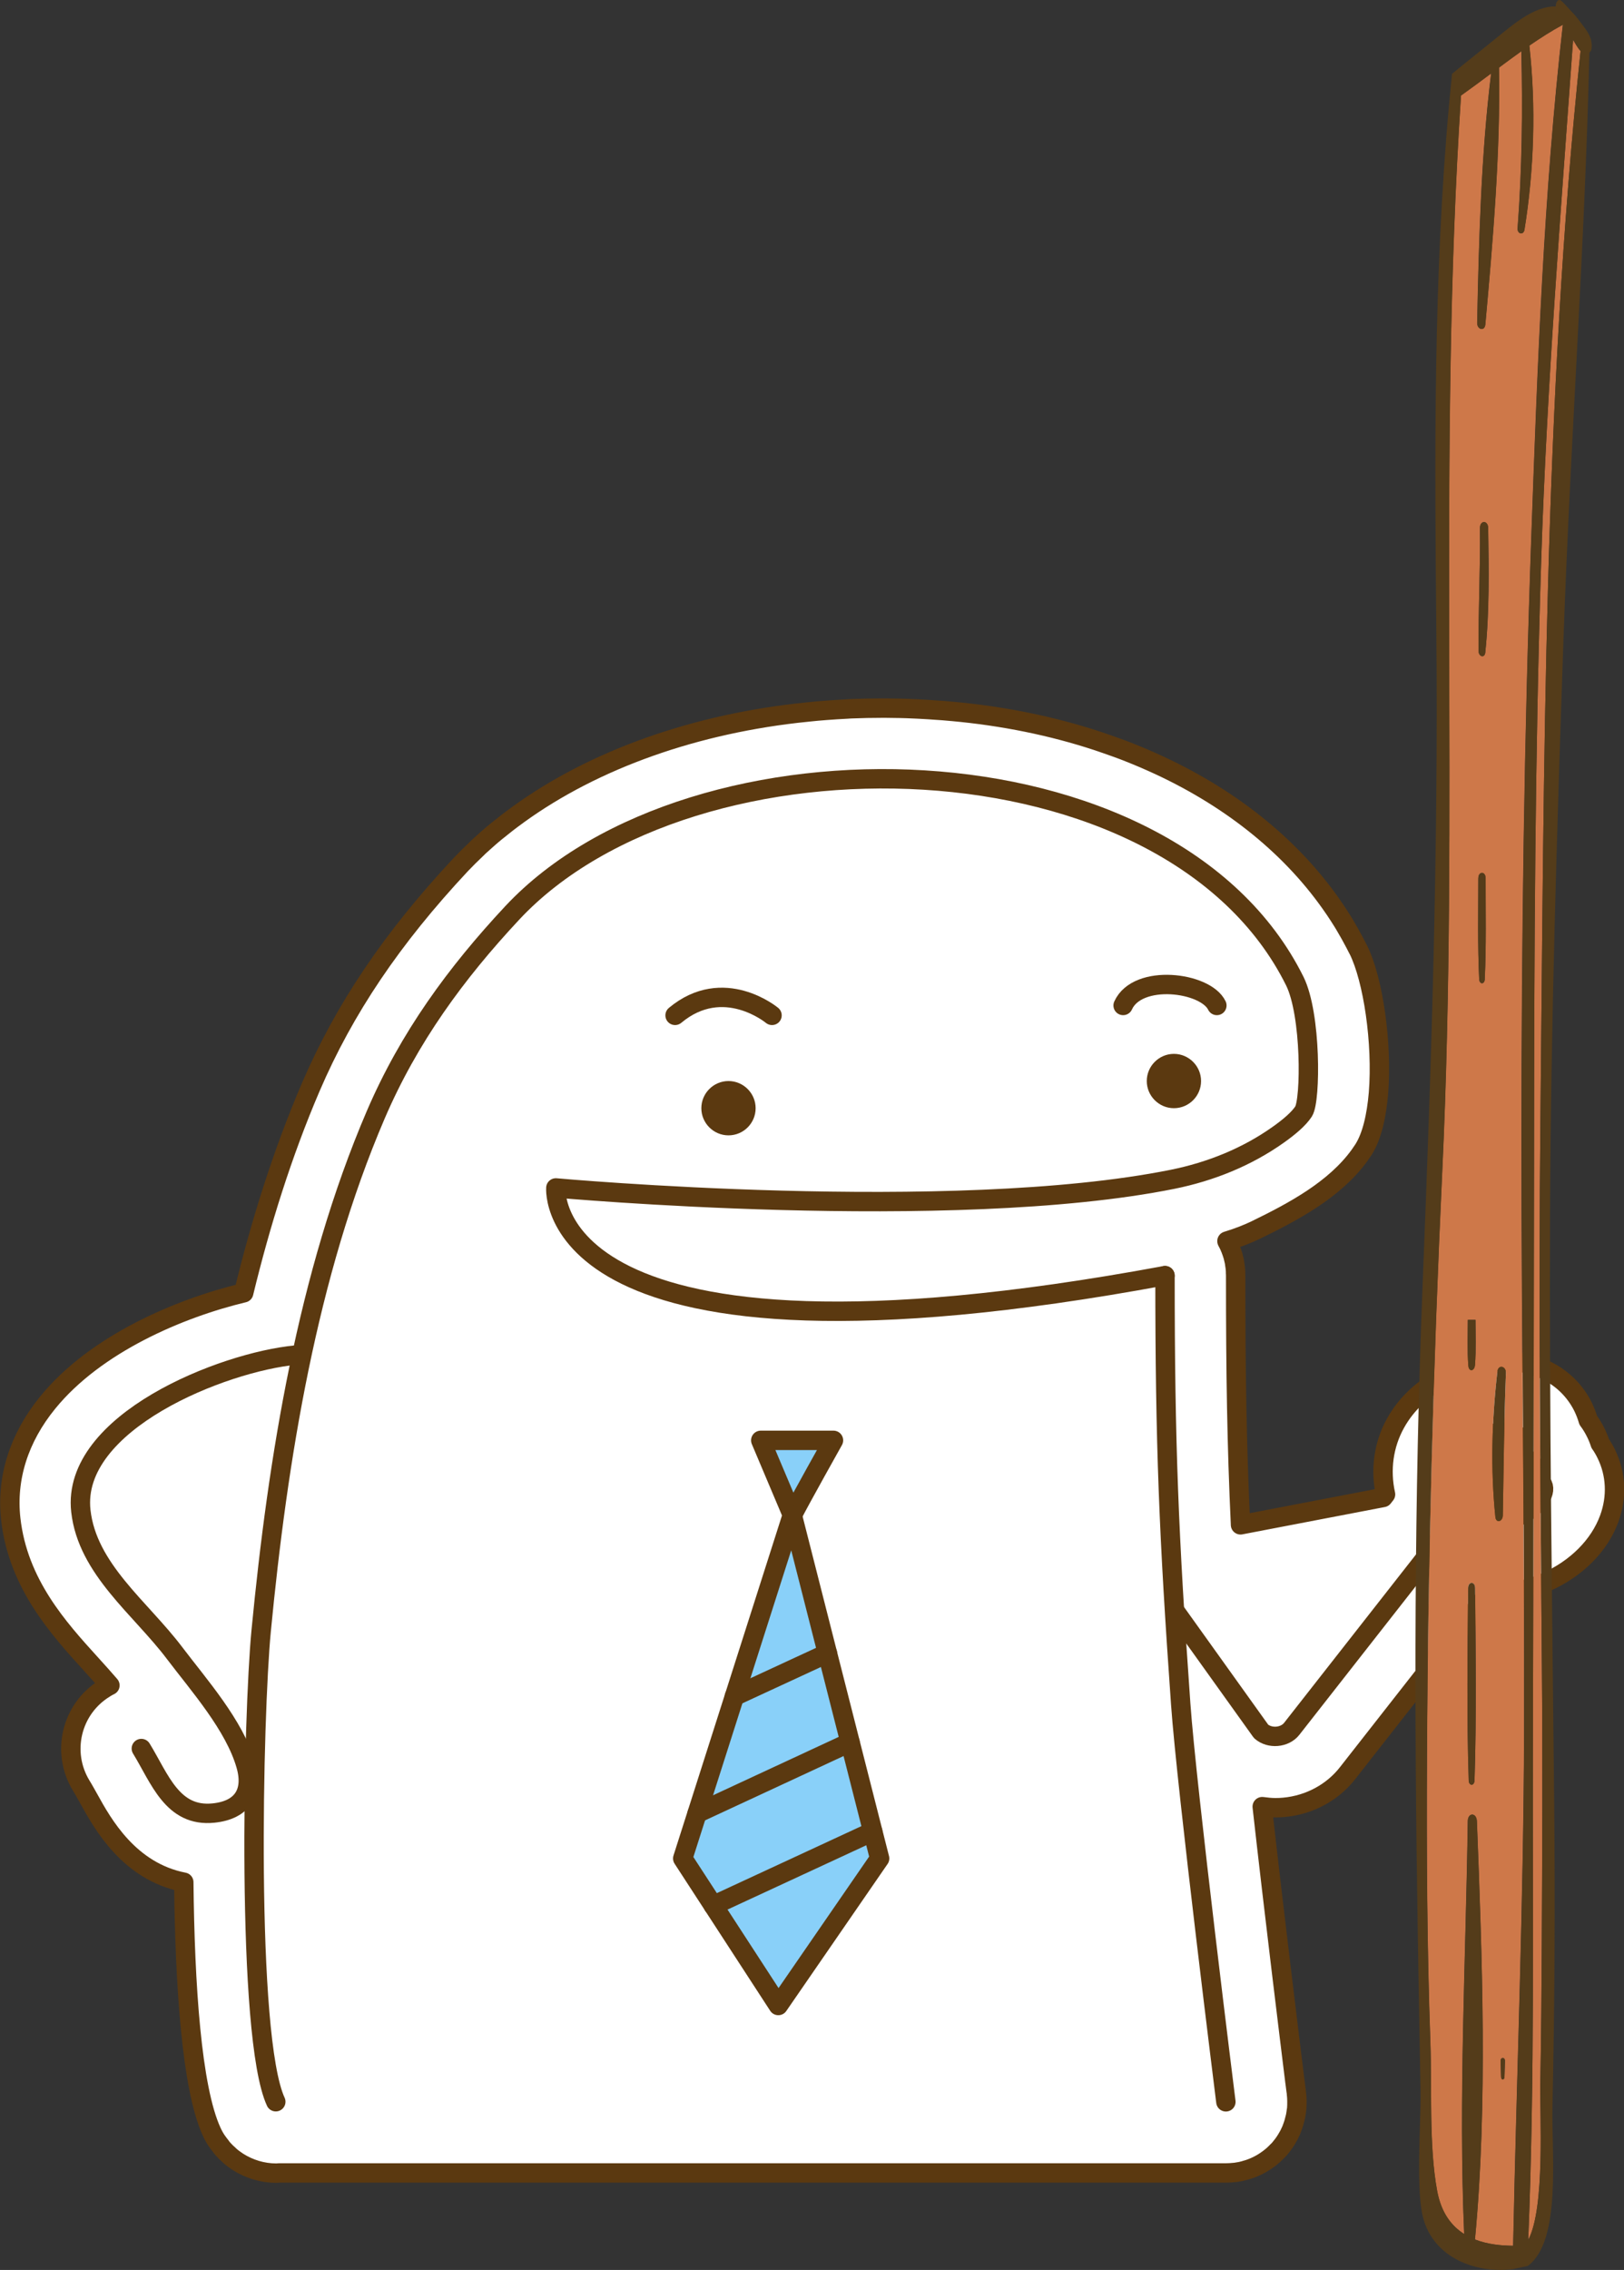 <?xml version="1.0" encoding="UTF-8"?>
<svg id="_圖層_2" data-name="圖層 2" xmlns="http://www.w3.org/2000/svg" viewBox="0 0 167.53 234">
  <rect x="0" y="0" width="167.53" height="234" fill="#333333" stroke="none"/>
  <defs>
    <style>
      .cls-1, .cls-2, .cls-3, .cls-4 {
        stroke: #5b3910;
        stroke-linecap: round;
        stroke-linejoin: round;
        stroke-width: 2px;
      }

      .cls-1, .cls-5 {
        fill: #5b3910;
      }

      .cls-2, .cls-6 {
        fill: #fff;
      }

      .cls-3 {
        fill: #89d0f9;
      }

      .cls-4 {
        fill: none;
      }

      .cls-7 {
        fill: #543c1a;
      }

      .cls-7, .cls-5, .cls-8, .cls-6 {
        stroke-width: 0px;
      }

      .cls-8 {
        fill: #ce7849;
      }
    </style>
  </defs>
  <g id="_圖層_2-2" data-name=" 圖層 2">
    <g>
      <g>
        <path class="cls-2" d="M165.68,149.83c-.18-.36-.38-.71-.61-1.03-.12-.38-.27-.75-.45-1.11-.22-.45-.48-.88-.78-1.28-.14-.49-.32-.94-.52-1.36-1.46-2.96-4.47-4.72-8.06-4.72-1.94,0-4,.51-5.96,1.48-2.39,1.18-4.19,2.83-5.34,4.9-1.23,2.21-1.59,4.81-1.03,7.34l-.25.32-14.71,2.82c-.38-8.19-.5-15.5-.5-25.67,0-.08,0-.16-.01-.24,0-.14,0-.29-.02-.43,0-.07-.01-.13-.02-.2,0-.08-.02-.15-.03-.22-.01-.08-.02-.16-.03-.24,0-.02,0-.04-.01-.06-.02-.12-.05-.23-.08-.35-.01-.06-.03-.11-.04-.17-.01-.05-.03-.11-.04-.16-.03-.11-.07-.23-.11-.34-.04-.1-.07-.2-.11-.3,0-.02-.02-.04-.02-.06-.04-.09-.08-.17-.11-.26-.05-.12-.11-.24-.17-.35-.03-.06-.06-.12-.09-.17,0,0,0-.02-.01-.03,1.25-.38,2.2-.77,2.99-1.15,3.86-1.88,8.14-4.16,10.69-7.69.14-.2.28-.4.41-.6.86-1.35,1.34-3.44,1.54-5.8.42-5.2-.56-11.75-2.07-14.79,0-.01-.01-.02-.02-.03-.22-.43-.44-.86-.68-1.29-.07-.13-.14-.25-.21-.38-.18-.32-.36-.63-.55-.95-.07-.12-.15-.25-.23-.37-.21-.33-.42-.67-.64-.99-.06-.08-.11-.17-.17-.25-4.2-6.17-10.38-11.19-18-14.74,0,0,0,0,0,0-.5-.23-1.01-.46-1.52-.68-.07-.03-.14-.06-.21-.09-.44-.19-.89-.37-1.34-.55-.12-.05-.23-.09-.35-.14-.38-.15-.77-.29-1.16-.43-.59-.21-1.18-.42-1.78-.62-.03,0-.06-.02-.09-.03-4.65-1.53-9.69-2.56-15-3.04-.04,0-.09,0-.13-.01-.51-.05-1.03-.09-1.55-.12-.23-.02-.47-.03-.7-.05-.35-.02-.7-.04-1.06-.06-.39-.02-.79-.03-1.18-.05-.23,0-.46-.01-.7-.02-.48-.01-.97-.02-1.45-.02-.1,0-.2,0-.3,0-.06,0-.12,0-.18,0-1,0-1.99.02-2.99.06-.18,0-.36.02-.55.03-.74.04-1.48.08-2.21.14-.59.04-1.17.1-1.76.16-.41.04-.82.08-1.23.13-11.41,1.32-21.73,5.16-29.42,10.95-.28.21-.57.43-.84.65-.26.21-.53.42-.79.63-.54.44-1.05.9-1.56,1.36-.15.13-.29.27-.43.41-.56.53-1.1,1.06-1.62,1.61-7.09,7.58-12,14.86-15.47,22.93-2.94,6.85-5.19,14.08-6.92,21.21-6.56,1.57-15.27,5.23-20.23,11.33-2.96,3.63-4.27,7.78-3.8,11.99.75,6.68,4.93,11.27,8.28,14.96.69.76,1.35,1.49,1.95,2.19-.19.09-.37.19-.55.31-3.44,2.11-4.51,6.6-2.4,10.04.27.43.51.89.77,1.34,1.43,2.59,4.16,7.5,9.8,8.6.11,10.55.8,21.22,2.88,25.73.15.33.32.64.52.93.14.21.3.4.45.6.06.08.11.16.18.23.2.23.41.43.64.63.03.03.06.06.09.09.25.22.52.42.8.6,0,0,0,0,.01.01,1.18.75,2.55,1.17,3.96,1.17.11,0,.22-.01.33-.02h97.64s.01,0,.02,0c0,0,.02,0,.02,0,.28,0,.56-.02.84-.05.02,0,.04,0,.06,0,.12-.02.24-.04.36-.06.11-.02.21-.03.32-.06.18-.04.36-.09.54-.15.06-.02.12-.03.18-.05.73-.24,1.4-.59,2-1.03.05-.04.1-.08.16-.12.14-.11.28-.22.41-.34.07-.06.13-.13.2-.19.11-.11.22-.22.33-.33.03-.03.05-.05.08-.08.04-.05.08-.1.12-.15.09-.11.18-.23.27-.34.06-.08.12-.17.18-.26.08-.12.16-.24.23-.37.05-.09.1-.17.15-.26.07-.13.14-.27.2-.41.04-.08.08-.16.11-.25.06-.16.12-.31.17-.47.02-.07.05-.14.07-.22.05-.18.1-.36.14-.54.01-.06.03-.12.04-.18.04-.2.06-.4.09-.6,0-.05.01-.1.02-.15.02-.21.02-.42.02-.64,0-.04,0-.08,0-.12,0-.25-.02-.51-.05-.77,0-.02-.01-.1-.03-.25-.02-.15-.04-.36-.08-.63-.01-.09-.02-.19-.04-.29-.5-4.05-2.2-17.83-3.38-28.4.45.06.9.11,1.36.11.3,0,.6-.01.89-.04,2.62-.24,5.02-1.54,6.57-3.54l14.54-18.55c.24.02.49.03.73.03h0c1.69,0,3.42-.38,5.15-1.14,3.15-1.38,5.54-3.77,6.56-6.56.82-2.24.71-4.61-.31-6.68Z"/>
        <g>
          <path class="cls-4" d="M30.52,139.69c-7.51.7-23.2,6.91-22.18,16.07.67,6,6.17,10.01,9.67,14.65,2.49,3.29,6.19,7.45,7.36,11.56.8,2.78-.38,4.63-3.34,4.93-4.25.44-5.55-3.55-7.45-6.65"/>
          <g>
            <path class="cls-1" d="M158.08,150.91c-.27-.55-1.08-.74-2.09-.61.73-.72,1.06-1.49.79-2.03-.44-.9-2.34-.87-4.24.07-1.14.56-1.81,1.21-2.2,1.9-.41.73-.45,1.56-.26,2.31.46,1.85,1.99,5.76,6.42,3.82,1.94-.85,3.08-2.42,2.64-3.32-.2-.41-.72-.62-1.4-.64.39-.55.55-1.09.34-1.5Z"/>
            <path class="cls-4" d="M116.42,159.39l13.67,19.09c.89.79,2.45.66,3.17-.27l20.34-25.95"/>
          </g>
          <path class="cls-6" d="M134.48,114.58c-1.55,2.42-5.69,4.45-8.14,5.64-11.29,5.47-69,2.25-69,2.25,0,0-1.66,20.97,62.84,9.04,0,17.42.39,26.78,1.62,44.15.61,8.68,4.66,41.02,4.66,41.02H28.44c-3.1-6.73-2.34-39.93-1.51-48.53,1.72-17.73,4.76-36.76,11.82-53.21,3.43-7.98,8.27-14.6,14.09-20.82,18.6-19.87,67.8-18.97,80.72,7.04,1.72,3.46,1.65,12.27.91,13.43Z"/>
          <g>
            <g>
              <path class="cls-4" d="M120.18,131.5c-64.49,11.94-62.84-9.04-62.84-9.04,0,0,40.83,3.7,63.62-.89,3.92-.79,7.68-2.3,10.94-4.62,1.11-.79,2.09-1.62,2.58-2.38.74-1.16.8-9.97-.91-13.43-12.92-26.01-62.12-26.92-80.72-7.04-5.82,6.23-10.66,12.84-14.09,20.82-7.06,16.45-10.11,35.48-11.82,53.21-.83,8.6-1.59,41.8,1.51,48.53"/>
              <path class="cls-4" d="M126.46,216.67s-4.05-32.33-4.66-41.02c-1.23-17.37-1.62-26.73-1.62-44.15"/>
            </g>
            <g>
              <path class="cls-3" d="M85.98,148.48h-7.5s3.26,7.71,3.26,7.71c.84-1.65,4.24-7.71,4.24-7.71Z"/>
              <g>
                <polygon class="cls-3" points="70.43 191.58 80.29 206.74 90.74 191.58 81.73 156.19 70.43 191.58"/>
                <line class="cls-3" x1="90.03" y1="188.81" x2="73.58" y2="196.43"/>
                <line class="cls-3" x1="87.69" y1="179.61" x2="71.92" y2="186.93"/>
                <line class="cls-3" x1="85.36" y1="170.43" x2="75.76" y2="174.87"/>
              </g>
            </g>
          </g>
          <g>
            <g>
              <path class="cls-5" d="M77.95,114.24c0,1.55-1.26,2.8-2.8,2.8s-2.8-1.26-2.8-2.8,1.26-2.8,2.8-2.8,2.8,1.26,2.8,2.8Z"/>
              <path class="cls-5" d="M123.9,111.44c0,1.55-1.26,2.8-2.8,2.8s-2.8-1.26-2.8-2.8,1.26-2.8,2.8-2.8,2.8,1.26,2.8,2.8Z"/>
            </g>
            <g>
              <path class="cls-4" d="M69.64,104.67c5-4.17,10,0,10,0"/>
              <path class="cls-4" d="M125.53,103.65c-1.17-2.43-8.18-3.3-9.67,0"/>
            </g>
          </g>
        </g>
      </g>
      <g id="_圖層_2-2" data-name=" 圖層 2-2">
        <g>
          <g>
            <path class="cls-8" d="M161.22,2.55s0,.01-.02.01c-1.17.63-2.31,1.37-3.44,2.14.7,6.27.49,12.8-.5,18.97-.09.6-.76.47-.71-.15.46-6.13.53-12.1.39-18.24-.77.55-1.54,1.11-2.31,1.69.16,8.68-.63,17.89-1.41,26.48-.07.74-.86.54-.84-.18.17-8.4.41-17.39,1.44-25.7-1.03.77-2.07,1.54-3.11,2.28-2.41,36.78-.2,73.96-1.93,110.83-.94,20.07-1.48,40.18-1.58,60.31-.05,9.84,0,19.66.35,29.49.17,4.82-.16,10.73.7,15.37.42,2.26,1.48,3.62,2.79,4.45-.6-13.97.18-28.59.37-42.55.01-.93.91-.91.94,0,.54,13.94,1.13,29.18-.2,43.11,1.28.5,2.68.64,3.94.65.36-17.68,1.08-35.36,1.13-53.07.06-20.36-.28-40.72-.27-61.08,0-20.74.28-41.47,1.02-62.19.63-17.59,1.27-35.25,3.25-52.63h0ZM151.42,136.06h.79c0,1.3.07,3.14-.05,4.63-.05.68-.64.75-.69.08-.12-1.5-.05-3.42-.05-4.72h0ZM152.11,183.54c-.02.59-.58.59-.6,0-.21-6.61-.12-13.22-.06-19.84,0-.7.71-.7.72,0,.06,6.62.15,13.23-.06,19.84ZM153.17,100.94c-.03.57-.55.56-.58,0-.16-3.46-.09-6.94-.09-10.4,0-.74.75-.74.75,0,0,3.46.08,6.95-.09,10.4h.01ZM153.22,67.26c-.06.62-.69.44-.69-.14-.04-4.22.19-8.45.14-12.68,0-.83.83-.83.85,0,.06,4.24.14,8.62-.3,12.82ZM155.2,214.1c0,.34-.34.34-.35,0-.02-.54-.03-1.09-.05-1.63-.01-.44.46-.44.45,0-.02.54-.03,1.09-.05,1.63ZM155.03,156.22c-.01.65-.7.85-.77.16-.51-5-.36-10.02.21-14.99.09-.76.91-.57.88.18-.2,4.89-.23,9.76-.32,14.65h0Z"/>
            <path class="cls-8" d="M162.28,4.09c-1.28,17.85-2.71,35.68-3.29,53.63-.65,20.28-.73,40.62-.74,60.92-.02,20.79-.07,41.56-.12,62.35-.04,16.49.2,33.35-.48,49.92,1.77-3.3,1.18-12.97,1.25-16.34.09-4.75.12-9.5.15-14.25.05-9.51.09-19.01.01-28.52-.16-18.82-.35-37.63-.15-56.45.38-36.52.34-73.93,4.14-110.09-.29-.3-.55-.77-.77-1.16h0Z"/>
          </g>
          <g>
            <path class="cls-7" d="M163.03,2.27c-.18-.25-.38-.47-.57-.71l-.99-1.07c-.13-.13-.25-.27-.39-.39-.33-.29-.6.12-.59.56-2.33-.02-4.47,1.93-6.5,3.56-1.01.81-2.03,1.63-3.05,2.45l-1.15.94-.3,3.09c-1.63,17.98-1.49,36.15-1.32,54.32.22,22.55-.51,44.78-1.41,67.28-.89,22.25-.87,44.39-.51,66.65.09,5.56.19,11.11.29,16.66.06,3.21-.55,10.44.34,13.28,1.35,4.31,6.02,5.45,9.16,5.03l1.5-.32s.09-.03.14-.07c3.42-2.65,2.36-11.62,2.47-16.38.23-10.37.28-20.73.18-31.1-.2-20.18-.51-40.36-.43-60.55.08-19.92.71-39.79,1.39-59.69.7-20.13,2.2-40.25,2.67-60.39.11-.09.21-.23.23-.44.13-1.2-.64-1.98-1.17-2.72M157.23,178.44c-.05,17.72-.77,35.39-1.13,53.07-1.26-.01-2.66-.15-3.94-.65,1.32-13.93.74-29.16.2-43.11-.03-.91-.93-.93-.94,0-.19,13.96-.97,28.58-.37,42.55-1.32-.83-2.37-2.19-2.79-4.45-.86-4.64-.53-10.55-.7-15.37-.35-9.82-.4-19.65-.35-29.49.1-20.12.64-40.24,1.58-60.31,1.73-36.87-.48-74.05,1.93-110.83,1.04-.74,2.08-1.51,3.11-2.28-1.03,8.32-1.27,17.3-1.44,25.7-.01.72.77.91.84.18.78-8.6,1.57-17.8,1.41-26.48.77-.57,1.54-1.14,2.31-1.69.14,6.15.07,12.11-.39,18.24-.05.62.62.75.71.15.99-6.17,1.2-12.7.5-18.97,1.13-.78,2.27-1.51,3.44-2.14,0,0,.01-.01.02-.01-1.97,17.38-2.61,35.03-3.25,52.63-.74,20.72-1.01,41.44-1.02,62.19,0,20.36.33,40.72.27,61.08M158.91,115.34c-.2,18.82,0,37.63.15,56.45.08,9.51.04,19.01-.01,28.52-.03,4.75-.05,9.5-.15,14.25-.07,3.37.52,13.05-1.25,16.34.68-16.57.44-33.43.48-49.92.05-20.78.1-41.56.12-62.35.02-20.3.09-40.64.74-60.92.58-17.95,2.01-35.77,3.29-53.63.23.4.48.87.77,1.16-3.8,36.16-3.76,73.57-4.14,110.09"/>
            <path class="cls-7" d="M151.45,163.7c-.06,6.62-.15,13.23.06,19.84.02.59.58.59.6,0,.21-6.61.11-13.22.06-19.84,0-.7-.71-.7-.72,0"/>
            <path class="cls-7" d="M154.8,212.48c.01.54.03,1.09.05,1.63,0,.34.34.34.35,0,.02-.54.03-1.09.05-1.63.01-.44-.46-.44-.45,0"/>
            <path class="cls-7" d="M154.47,141.38c-.57,4.97-.72,10-.21,14.99.07.69.76.49.77-.16.09-4.89.12-9.77.32-14.65.03-.75-.79-.94-.88-.18"/>
            <path class="cls-7" d="M152.16,140.69c.12-1.5.05-3.33.05-4.63h-.79c0,1.3-.07,3.22.05,4.72.05.68.64.6.69-.08"/>
            <path class="cls-7" d="M152.67,54.44c.05,4.23-.18,8.46-.14,12.68,0,.58.63.76.69.14.43-4.2.36-8.59.3-12.82-.01-.83-.85-.83-.85,0"/>
            <path class="cls-7" d="M152.5,90.53c0,3.46-.08,6.95.09,10.4.03.56.55.57.58,0,.16-3.46.09-6.94.09-10.4,0-.74-.75-.74-.75,0"/>
          </g>
        </g>
      </g>
    </g>
  </g>
</svg>